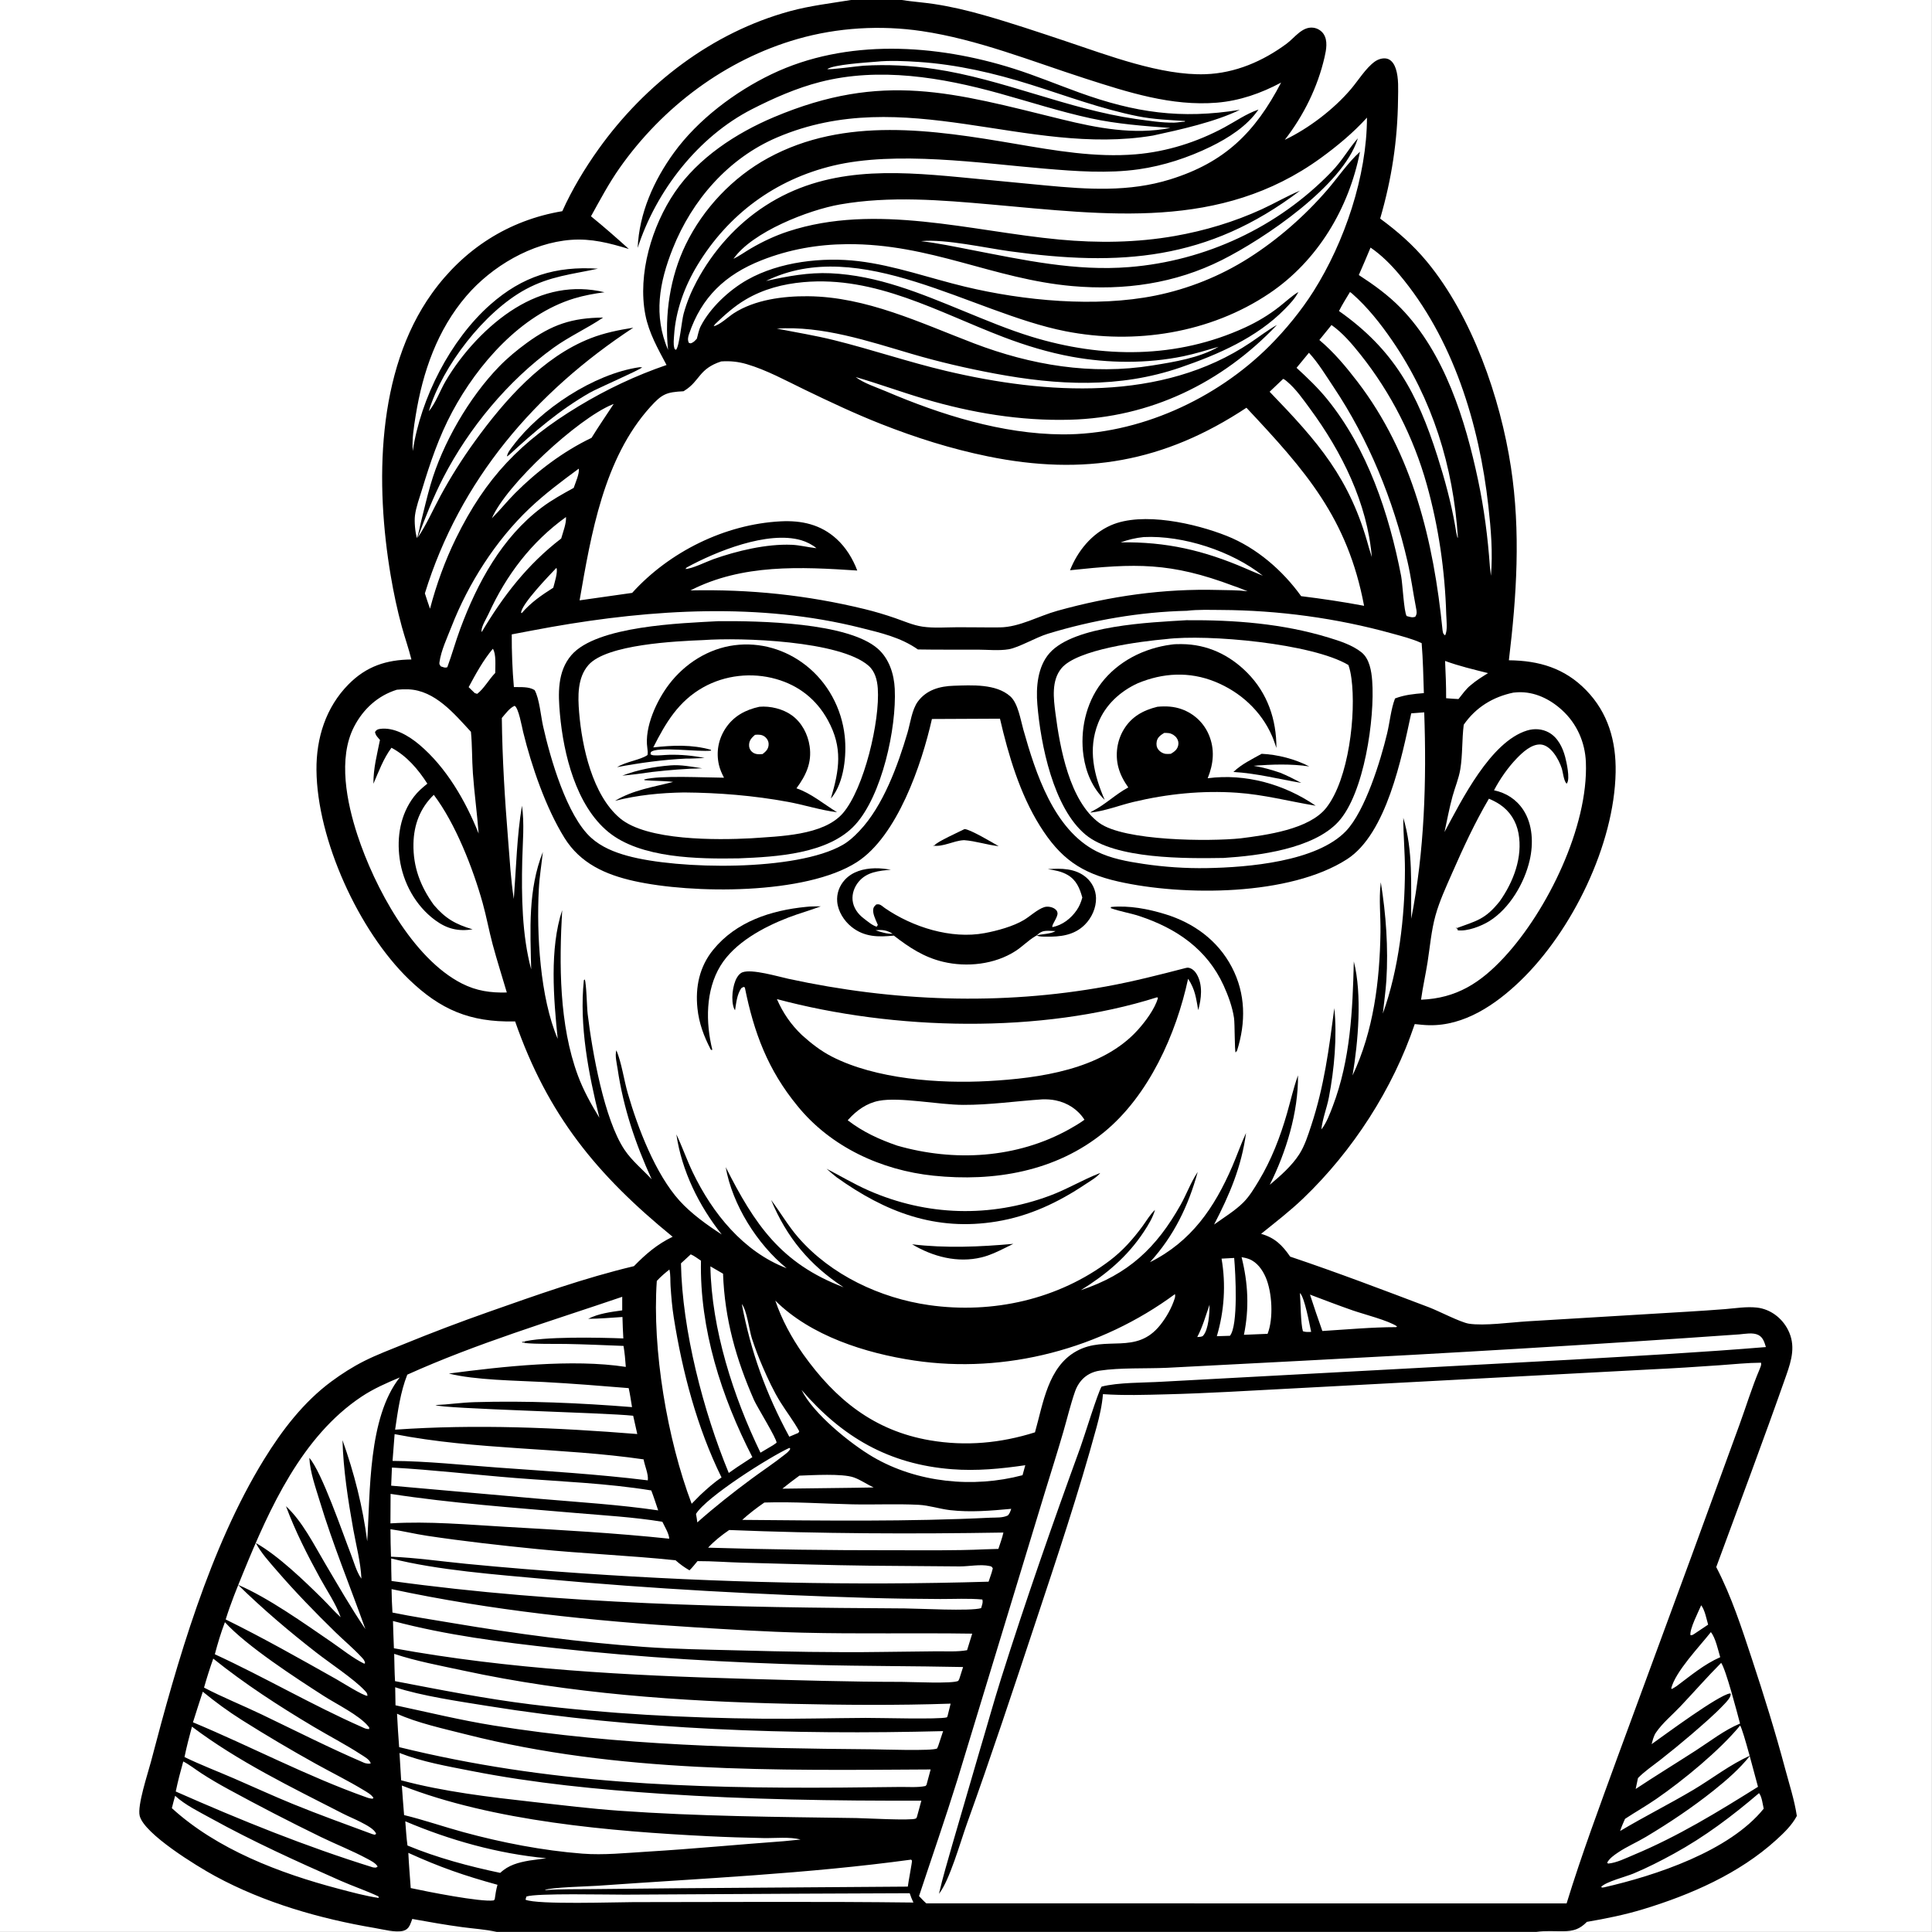 <?xml version="1.0" encoding="utf-8" ?>
<svg xmlns="http://www.w3.org/2000/svg" xmlns:xlink="http://www.w3.org/1999/xlink" width="1702" height="1702">
	<rect width="100%" height="100%" fill="#808080" stroke="none"/>
	<path fill="white" transform="scale(1.662 1.662)" d="M0 0L0 1024L1024 1024L1024 0L0 0Z"/>
	<path transform="scale(1.662 1.662)" d="M451.056 0L477.843 0C483.601 0.878 489.42 1.277 495.18 2.143C504.087 3.481 512.9 5.59 521.558 8.05C536.113 12.185 550.445 17.017 564.793 21.808C587.095 29.253 615.378 40.142 638.918 39.334C654.743 38.791 669.427 32.468 682.038 23.116C686.239 20 690.288 13.889 696.191 14.695C698.297 14.982 700.323 16.188 701.524 17.95C703.94 21.494 702.979 26.445 702.08 30.351C698.426 46.231 690.988 61.267 681.01 74.122C693.746 68.027 706.942 57.955 716.045 47.256C719.961 42.653 723.886 36.163 728.679 32.675C730.581 31.291 733.538 30.381 735.814 31.303C737.956 32.172 739.185 34.393 739.864 36.481C741.473 41.425 741.092 47.494 741.033 52.674C740.783 74.574 737.679 94.839 731.563 115.866C740.8 122.651 748.995 129.809 756.336 138.681C780.295 167.642 795.264 210.819 800.874 247.596C806.111 281.925 803.911 315.706 799.787 349.983C815.777 350.15 829.335 354.132 840.747 365.846C852.415 377.823 856.672 392.901 856.374 409.33C855.681 447.64 833.36 493.491 805.734 520.026C792.756 532.491 776.2 543.832 757.435 543.418C754.92 543.363 752.393 543.068 749.89 542.819C738.25 577.274 717.05 610.048 690.796 635.203C683.738 641.965 676.052 647.878 668.452 654.004C675.765 656.084 679.662 660.007 683.867 666.081C708.64 674.41 733.063 683.698 757.497 692.964C762.628 694.91 774.133 700.923 778.571 701.622C786.649 702.893 800.776 700.919 809.493 700.383L894.824 695.248C901.368 694.831 907.918 694.436 914.453 693.9C919.954 693.449 925.766 692.477 931.27 693.091C938.384 693.884 944.537 698.569 947.742 704.892C951.897 713.087 949.698 720.769 946.85 728.881C934.892 762.938 922.161 796.756 909.705 830.633C917.796 846.194 923.221 863.007 928.705 879.621C935.031 898.786 941.032 918.076 946.237 937.576C948.424 945.769 951.177 954.177 952.422 962.56C949.757 967.559 945.602 971.533 941.445 975.311C921.851 993.115 896.158 1004.33 871.065 1011.96C861.249 1014.95 851.248 1016.97 841.144 1018.7C837.282 1022.64 833.996 1023.61 828.49 1023.67C823.886 1023.71 819.024 1023.32 814.467 1024L263.232 1024C257.329 1022.68 251.019 1022.3 245.004 1021.49C236.135 1020.3 227.326 1018.74 218.521 1017.15C218.126 1018.26 217.74 1019.39 217.24 1020.45C216.553 1021.92 215.37 1023.01 213.789 1023.42C209.657 1024.52 202.928 1022.66 198.718 1021.96C169.686 1017.07 140.05 1008.56 114.083 994.464C104.263 989.135 76.457 972.092 74.05 962.524C72.672 957.05 78.365 940.108 79.985 933.917C93.88 880.81 111.196 820.262 139.975 773.543C149.506 758.071 160.938 743.141 175.648 732.265C181.156 728.193 186.965 724.48 193.089 721.402C199.757 718.051 206.914 715.369 213.826 712.546C228.784 706.438 243.834 700.72 259.077 695.356C284.501 686.411 309.761 677.398 336.021 671.133C342.351 664.663 348.333 659.526 356.531 655.55C316.259 622.72 290.303 590.975 273.038 541.4L272.419 541.414C249.209 541.864 233.415 535.244 216.694 519.058C190.15 493.364 168.065 445.092 167.746 408.134C167.6 391.211 172.68 374.949 184.745 362.734C194.212 353.149 204.822 349.694 218.072 349.557C216.63 343.778 214.62 338.11 213.037 332.36C210.573 323.408 208.646 314.238 207.096 305.086C198.943 256.925 199.346 196.756 228.975 155.47C245.812 132.01 269.542 116.717 298.05 111.94C303.213 100.456 309.985 89.197 317.31 78.961C341.995 44.466 377.518 17.172 418.713 5.928C429.422 3.005 440.146 1.8 451.056 0ZM488.246 127.833C497.106 128.86 505.895 130.733 514.649 132.422C542.558 137.808 569.992 143.869 598.597 141.567C638.992 138.317 677.321 120.439 705.536 91.293C711.595 85.033 714.323 79.565 719.439 73.651C719.529 73.546 719.622 73.444 719.714 73.34C719.673 73.476 719.636 73.612 719.593 73.748C711.716 98.448 670.256 126.492 647.67 137.834C622.786 150.329 595.991 154.062 568.47 151.648C526.448 147.962 493.198 129.086 449.061 129.417C433.394 129.534 418.31 132.178 403.708 137.932C384.448 145.522 371.781 157.546 365.208 177.132C364.673 178.728 364.418 180.091 365.087 181.683C365.95 181.984 365.862 182.146 366.768 181.737C367.851 181.248 368.577 180.396 369.366 179.539C369.95 177.442 370.418 174.848 371.407 172.92C376.463 163.064 386.573 153.696 396.139 148.299C413.136 138.711 435.998 136.127 455.126 138.434C474.139 140.727 492.88 147.48 511.49 151.952C542.635 159.437 580.879 163.042 612.399 156.675C629.896 153.141 646.725 146.387 661.804 136.831C677.202 127.072 691.693 114.394 703.581 100.583C709.29 93.95 714.384 86.305 720.866 80.427C715.032 110.39 698.411 138.302 672.802 155.523C641.413 176.631 601.549 182.806 564.755 175.575C514.924 165.782 455.812 124.467 406.016 148.94C417.324 146.42 428.542 144.308 440.2 144.841C465.328 145.992 487.922 155.51 510.843 164.895C522.646 169.728 534.533 174.722 546.733 178.466C584.33 190.003 623.747 190.222 659.95 173.592C666.508 170.58 672.549 166.956 678.221 162.493C681.484 159.925 684.657 156.917 688.201 154.766C686.555 158.138 683.62 161.181 681.007 163.848C666.127 179.028 645.565 187.949 625.733 194.773C593.16 205.982 560.484 204.212 527.194 197.994C512.318 195.215 497.672 191.809 483.152 187.546C460.332 180.845 435.861 172.582 411.736 174.182C421.865 176.167 431.973 177.793 442.011 180.282C462.004 185.237 481.528 191.909 501.579 196.637C554.314 209.073 615.829 213.167 662.862 181.57C667.473 178.472 672.034 174.927 676.873 172.222C647.653 203.016 609.718 221.345 567.056 222.48C540.901 223.176 515.001 218.854 489.958 211.43C477.752 207.81 465.772 203.42 453.559 199.853L453.002 199.57L453.559 199.853C457.695 203.096 464.725 205.343 469.583 207.419C498.734 219.872 531.148 230.065 563.14 230.248C603.456 230.478 644.757 211.598 673.054 183.198C681.476 174.747 689.808 164.554 696.191 154.458C712.707 128.334 724.52 93.391 724.57 62.348C717.412 70.275 708.67 77.538 700.03 83.802C646.898 122.322 586.527 113.811 525.389 108.388C498.916 106.039 471.611 103.749 445.242 108.369C428.555 111.292 398.765 122.907 388.784 137.199L388.543 137.442L388.784 137.199C391.926 135.667 394.922 133.489 397.956 131.713C404.191 128.064 410.825 124.938 417.695 122.684C464.17 107.434 514.531 122.581 561.456 126.971C581.919 128.886 602.46 128.652 622.735 125.082C638.631 122.283 654.156 117.634 668.846 110.901C675.662 107.776 682.146 103.923 689.082 101.069C640.214 138.184 593.529 141.255 535.142 133.172C522.143 131.372 501.137 126.678 488.766 127.778C488.593 127.793 488.42 127.815 488.246 127.833ZM645.92 183.803C639.708 185.565 633.617 187.512 627.281 188.824C608.126 192.792 587.446 192.609 568.207 189.109C555.825 186.857 543.615 183.138 531.866 178.656C497.318 165.477 464.193 146.133 425.87 149.552C415.045 150.518 404.661 153.225 395.247 158.772C389.206 162.331 384.058 166.985 379.019 171.817L378.285 172.917C381.44 172.324 386.038 167.926 388.861 166.096C400.09 158.817 415.173 156.91 428.248 157.021C459.19 157.283 487.907 171.178 516.225 181.981C546.564 193.556 578.511 198.946 610.814 193.717C622.335 191.852 635.727 189.746 645.92 183.803L646.497 183.502L645.92 183.803ZM227.291 217.957L227.031 218.498L227.291 217.957C230.923 213.758 233.252 207.062 236.103 202.171C244.801 187.244 258.479 172.34 273.15 163.324C287.813 154.313 303.614 150.884 320.42 154.899C314.963 155.619 309.547 156.6 304.276 158.206C276.107 166.788 253.226 193.081 239.728 218.266C232.621 231.528 227.989 245.357 223.63 259.696C222.306 264.053 220.54 268.697 219.964 273.211C219.548 276.465 220.056 282.1 221.003 285.241C222.049 282.469 222.469 279.307 223.198 276.418C224.825 269.974 226.339 263.405 228.183 257.026C234.506 235.147 248.639 210.628 264.647 194.205C269.068 189.67 273.991 185.602 279.099 181.866C292.57 172.014 303.146 168.482 319.699 168.321C311.189 174.092 301.723 178.32 293.337 184.381C269.304 201.748 248.503 226.912 234.94 253.213C229.621 263.53 225.481 274.161 221.402 285.003C226.056 278.142 229.497 270.19 233.449 262.888C238.851 252.908 245.052 243.102 251.708 233.909C267.427 212.201 287.585 189.237 313.048 179.3C320.381 176.438 327.936 174.929 335.676 173.699C283.669 207.861 243.732 254.452 225.21 314.517C226.054 317.248 227.008 319.947 227.932 322.652C231.311 309.84 235.852 297.261 241.684 285.36C257.461 253.161 276.011 233.884 306.84 215.245C321.561 206.346 337.031 199.04 353.3 193.471C348.738 184.841 343.946 176.523 342.069 166.828C337.896 145.272 345.556 119.724 357.707 101.874C370.104 83.662 390.151 70.562 410.2 62.103C467.922 37.749 505.095 49.09 562.721 63.238C581.694 67.896 600.897 71.585 620.363 67.839C606.228 66.779 592.151 65.748 578.268 62.739C561.908 59.194 545.874 53.976 529.748 49.504C499.143 41.016 466.107 35.425 434.749 43.447C422.271 46.639 410.006 52.029 398.554 57.888C370.059 72.467 347.805 101.112 337.996 131.404C338.815 112.944 346.516 95.698 357.233 80.924C369.906 63.455 389.571 48.64 408.959 39.331C448.621 20.288 496.186 23.371 537.2 36.352C549.013 40.091 560.428 44.848 572.07 49.057C601.568 59.72 625.935 63.276 657.201 58.216C644.054 64.642 625.545 68.729 611.125 71.856C544.147 83.064 479.414 44.081 411.94 72.827C386.112 83.83 366.834 106.022 356.58 131.803C349.42 149.803 346.284 167.229 354.106 185.491C352.202 166.698 355.165 146.798 363.421 129.735C372.713 110.531 388.404 93.966 407.127 83.754C447.758 61.591 494.702 68.84 538.113 76.225C559.216 79.815 580.501 83.586 602 81.794C618.42 80.425 634.495 75.341 648.997 67.511C655.094 64.22 660.454 60.372 667.072 58.067C661.015 66.866 651.155 73.131 641.71 77.75C629.848 83.55 616.624 87.885 603.561 89.735C587.143 92.06 570.126 90.774 553.676 89.385C519.578 86.505 474.978 79.825 441.624 87.808C410.904 95.162 385.961 113.618 369.628 140.613C362.873 151.779 358.145 164.661 357.305 177.757C357.177 179.749 356.851 182.414 357.406 184.346C357.676 185.285 357.448 184.948 358.354 185.423C360.155 183.326 361.315 170.078 362.349 166.326C364.038 160.201 366.326 154.644 369.322 149.051C377.928 132.98 390.396 118.936 405.719 109.035C437.547 88.468 472.74 90.524 508.671 93.918L554.109 98.278C576.457 100.389 598.468 101.871 620.272 95.087C649.242 86.074 665.261 70.207 679.056 43.779C668.378 49.469 657.107 53.429 644.997 54.425C620.986 56.399 597.738 48.867 575.195 41.605C546.777 32.449 518.222 20.868 488.567 16.477C466.796 13.252 443.93 14.596 422.78 20.652C384.585 31.587 351.213 56.653 328.427 89.058C322.725 97.167 318.055 105.985 313.258 114.646C320.127 120.224 326.752 126.041 333.316 131.974C323.094 128.851 313.47 126.325 302.663 127.135C281.79 128.699 260.674 141.158 247.214 156.865C231.778 174.878 224.08 197.125 220.341 220.243C219.342 226.417 218.298 232.831 218.795 239.086C222.931 211.08 238.825 180.029 259.94 161.409C276.941 146.416 294.6 140.947 316.943 142.416C303.145 145.413 291.545 146.383 278.7 153.319C256.826 165.13 234.489 193.986 227.291 217.957ZM260.712 274.721L260.421 275.103L260.111 275.498L260.421 275.103L260.712 274.721C265.006 270.46 268.776 265.69 273.048 261.4C284.642 249.755 298.699 239.169 313.554 232.078C317.3 225.999 321.372 220.105 325.28 214.127C325.023 214.229 324.765 214.328 324.509 214.433C306.244 221.937 268.445 256.773 260.712 274.721ZM363.976 300.799L363.302 301.594C366.807 301.527 374.381 297.732 378.03 296.433C390.613 291.955 406.323 288.222 419.6 288.764C423.908 288.94 428.07 290.056 432.34 290.524L432.762 290.567L432.998 290.873L432.762 290.567C430.557 288.701 427.457 287.157 424.692 286.353C406.868 281.171 379.463 292.343 363.976 300.799ZM732.978 537.259L732.627 537.497L732.978 537.259C741.434 513.783 744.646 485.981 744.697 461.152C744.716 451.918 743.812 442.709 743.824 433.49C749.114 451.132 747.785 468.883 748.025 486.973C755.067 451.206 756.204 413.913 754.915 377.583L748.025 378.11C742.991 401.473 735.001 441.889 714.008 455.427C683.738 474.947 627.375 475.084 592.721 467.252C572.862 462.764 561.918 454.886 551.148 437.646C540.608 420.777 534.492 400.234 530.043 380.938L493.972 381.108C488.54 405.278 475.568 443.258 454.174 456.986C427.093 474.362 366.899 473.888 335.984 466.97C320.887 463.591 307.595 457.632 299.194 444.112C289.329 428.234 281.724 406.059 277.303 388.019C276.634 385.291 274.861 375.133 272.777 374.127C270.09 375.244 267.907 378.391 265.993 380.573C266.241 402.134 267.604 423.971 269.351 445.456C270.189 455.763 270.757 466.235 272.339 476.458C272.353 476.293 272.369 476.129 272.382 475.964C273.621 459.688 273.959 443.205 276.669 427.054C278.042 436.504 277.039 446.612 276.817 456.159C276.384 474.736 276.671 495.751 281.557 513.81C281.073 492.796 279.827 471.56 287.744 451.596C287.054 458.164 285.944 464.686 285.602 471.287C284.369 495.069 286.253 528.763 295.615 550.648L295.777 551.146L295.615 550.648C293.441 529.474 291.226 502.838 297.984 482.452C296.364 510.885 296.309 543.149 306.351 570.179C309.217 577.895 313.376 585.453 317.702 592.456C311.966 569.085 306.957 543.718 309.48 519.553L309.938 519.147C310.854 521.163 311.071 533.927 311.491 537.421C313.889 557.333 320.222 593.382 331.056 609.487C335.038 615.407 340.624 619.873 345.416 625.081C336.763 606.071 330.452 587.391 327.384 566.666C326.979 563.932 325.806 559.253 326.731 556.716C329.528 563.485 330.68 572.27 332.759 579.485C338.061 597.881 347.405 622.259 360.173 636.423C366.313 643.234 374.846 649.37 382.556 654.343C370.439 639.055 361.381 620.732 358.515 601.268C361.662 607.895 364.047 614.843 367.227 621.457C377.603 643.039 393.966 663.446 416.964 672.238C401.345 659.502 388.203 638.644 384.659 618.638C399.994 648.946 413.859 669.694 447.164 682.326C429.232 670.674 416.918 655.827 408.735 636.053C413.674 642.631 417.72 649.71 423.145 655.951C440.424 675.829 466.583 688.08 492.404 691.77C526.088 696.584 561.164 688.777 588.424 668.031C595.175 662.893 600.517 656.843 605.541 650.044C607.602 647.255 609.683 643.622 612.212 641.297C611.112 645.32 608.59 649.424 606.31 652.88C597.544 666.17 586.291 675.547 572.901 683.867C598.066 675.467 612.927 661.502 625.823 638.56C628.911 633.065 631.095 626.919 634.553 621.672C634.649 621.526 634.749 621.383 634.847 621.239C629.843 639.331 622.219 655.133 609.527 669.049C631.428 658.119 643.671 640.273 653.168 618.275C655.704 612.4 657.779 606.35 660.468 600.54C658.102 618.378 651.719 633.303 643.532 649.077C648.59 645.421 654.663 641.758 659.038 637.364C662.328 634.06 664.804 629.897 667.197 625.93C673.912 614.798 678.609 602.616 682.185 590.14C684.109 583.428 685.651 576.555 688.011 569.982C688.221 589.519 681.733 610.657 673.04 628.013C678.606 623.344 684.671 618.047 688.635 611.894C691.604 607.286 693.286 601.843 694.995 596.672C701.884 575.831 704.428 555.967 707.276 534.355C708.782 549.575 707.267 566.689 704.372 581.724C703.282 587.38 701 592.978 700.391 598.687L700.126 598.997L700.391 598.687C703.055 595.365 704.97 590.23 706.482 586.241C715.799 561.674 716.98 535.569 717.599 509.626C722.07 527.134 719.898 552.364 716.931 570.047C728.085 546.396 731.326 520.042 731.729 494.158C731.861 485.658 730.837 476.789 731.822 468.354L731.906 467.668C734.672 484.754 735.932 502.373 734.848 519.679C734.479 525.568 733.582 531.394 732.978 537.259ZM641.124 691.568C639.095 697.359 637.492 703.269 634.604 708.713C635.548 708.604 637.084 708.711 637.726 707.981C640.657 704.654 641.14 695.935 641.124 691.568L641.372 691.003L641.124 691.568ZM311.768 699.05C317.158 696.251 323.855 695.393 329.81 694.57L329.813 687.377C291.719 700.376 252.604 712.084 215.883 728.647C212.19 738.01 210.9 747.91 209.429 757.802C252.185 754.821 295.109 756.702 337.791 760.116L335.616 750.421C320.911 748.787 233.596 746.712 230.856 744.774C237.77 744.447 244.619 743.429 251.554 743.221C279.216 742.391 307.424 743.647 335.006 745.844C334.46 742.486 333.976 739.101 333.242 735.779C318.264 734.552 303.285 733.342 288.277 732.542C273.418 731.75 251.8 731.569 237.93 728.053C266.259 724.327 303.456 720.163 331.713 724.533C331.454 720.785 331.116 717.119 330.503 713.412C320.398 713.025 310.305 712.551 300.192 712.371C292.828 712.24 285.189 712.552 277.873 711.85L277.926 710.999L277.379 711.787L276.555 711.383C287.577 708.265 317.923 708.968 330.401 709.441C330.224 705.659 329.986 701.866 329.936 698.081C323.948 698.493 317.765 698.987 311.768 699.05ZM423.605 735.003L424 735.5L424.633 736.25L424.854 736.729C431.055 749.365 450.844 765.301 462.652 772.224C486.056 785.947 515.876 788.87 542.004 781.943L543.455 776.648C530.497 778.546 517.698 779.781 504.579 778.766C471.13 776.18 446.365 761.696 424.854 736.729L424.633 736.25L424 735.5L423.605 735.003ZM163.96 772.741C170.573 780.244 181.652 812.672 185.987 823.797C187.514 827.715 189.061 833.458 191.572 836.767L191.873 836.997L191.572 836.767C191.184 828.093 188.768 819.119 187.238 810.58C184.497 795.277 181.957 778.908 181.542 763.377C187.672 780.509 192.373 798.892 194.641 816.975C196.32 790.856 195.016 751.505 211.882 730.131C204.857 733.08 198.005 736.068 191.632 740.308C159.999 761.353 142.886 799.512 128.975 833.501C125.629 841.674 122.243 849.96 119.63 858.399C139.562 868.199 158.934 879.195 178.294 890.077C180.765 891.466 192.688 898.996 194.757 898.887C194.761 897.454 194.067 896.865 193.086 895.834C187.364 889.821 174.83 881.528 167.838 876.088C153.195 864.696 139.437 853.005 126.162 840.034C141.961 846.731 161.341 860.549 175.724 870.391C181.277 874.191 187.001 878.883 193.042 881.839L193.496 881.584C193.369 880.129 192.412 879.232 191.46 878.206C187.192 873.607 182.29 869.554 177.799 865.171C167.069 854.698 156.467 843.799 146.675 832.447C142.795 827.95 138.378 823.15 135.625 817.883C147.383 824.492 161.265 837.883 170.974 847.489C174.2 850.68 177.224 854.2 180.586 857.232L180.874 857.497L180.586 857.232C178.081 850.11 173.264 843.092 169.64 836.473C162.834 824.043 156.529 811.664 151.583 798.372C160.243 806.366 166.372 818.675 172.346 828.761C179.253 840.423 186.05 852.31 193.679 863.52C185.572 840.808 176.442 818.695 169.442 795.568C167.202 788.168 164.399 780.502 163.96 772.741ZM464.389 32.707C459.175 33.148 441.947 34.21 438.496 36.617C439.98 37.087 454.67 35.014 457.744 34.827C470.27 34.061 482.977 34.736 495.387 36.586C531.744 42.006 565.753 57.849 602.116 63.066C608.722 63.945 615.688 65.117 622.359 65.014C624.263 64.984 626.11 64.544 627.977 64.487L628.288 63.869L628.36 64.168C619.948 63.613 611.441 63.288 603.156 61.631C583.588 57.717 565.238 50.79 546.272 44.83C526.977 38.766 507.237 34.177 487.012 32.836C479.666 32.349 471.715 31.964 464.389 32.707ZM726.471 131.235C724.432 136.1 722.389 140.96 720.247 145.781C728.218 150.958 735.807 156.419 742.463 163.247C765.801 187.186 776.735 222.64 783.489 254.616C786.658 269.619 788.655 284.881 789.7 300.175L790.269 305.192C791.338 292.989 790.281 280.447 788.926 268.303C784.063 224.718 770.254 179.419 741.613 145.401C737.197 140.156 732.147 135.118 726.471 131.235ZM715.562 154.786C713.568 158.102 711.475 161.395 709.744 164.857C739.006 185.485 751.262 208.449 761.871 241.708C765.753 253.879 769.149 266.32 771.345 278.916C771.525 279.948 771.687 280.981 771.839 282.017L772.548 285.045L772.763 284.846C770.331 247.285 759.264 211.526 737.863 180.418C731.799 171.603 724.899 162.834 716.83 155.745C716.403 155.369 716.049 155.079 715.562 154.786ZM705.774 172.282L699.338 180.222C706.995 186.647 713.407 194.337 719.475 202.243C748.837 240.501 759.917 286.94 764.639 334.115C764.942 335.592 764.803 335.867 765.97 336.779C767.42 334.198 766.675 328.699 766.589 325.741C765.909 302.523 762.552 279.237 756.285 256.859C749.277 231.833 737.301 208.21 721.096 187.885C716.636 182.292 711.672 176.412 705.774 172.282ZM647.133 183.25L647.745 183.25L647.133 183.25ZM693.813 186.989L687.244 194.963C692.961 200.223 698.479 205.451 703.401 211.492C724.873 237.849 736.299 272.354 742.673 305.298C743.459 309.364 744.131 324.145 745.602 326.541C747.377 326.977 748.396 327.504 750.155 326.924C751.252 325.301 750.917 323.953 750.566 322.158C748.967 313.972 747.924 305.774 746.049 297.628C738.579 265.176 725.466 232.985 706.931 205.247C702.928 199.257 698.702 192.241 693.813 186.989ZM382.282 191.577C370.36 195.455 371.061 201.859 363.006 206.933C362.772 207.081 362.542 207.235 362.31 207.386C353.155 207.842 350.874 208.868 344.718 215.671C319.995 242.993 313.306 283.241 307.217 318.219L335.082 314.264C354.737 292.502 384.264 277.871 413.743 276.343C424.875 275.765 434.999 277.976 443.407 285.646C448.407 290.207 452.014 296.118 454.398 302.417C424.446 300.447 393.533 298.833 365.975 312.945C397.506 312.283 427.646 315.389 458.337 322.861C463.778 324.185 469.188 325.808 474.481 327.636C479.232 329.277 483.955 331.403 488.947 332.15C494.924 333.045 501.563 332.501 507.623 332.471C515.099 332.432 522.581 332.641 530.055 332.545C540.387 332.413 550.503 326.523 560.445 323.76C588.623 315.928 616.627 311.918 645.898 312.718C650.867 312.854 656.01 312.758 660.931 313.369L661.354 313.426C658.888 312.463 656.421 311.396 653.901 310.586C620.311 297.928 601.885 298.57 567.169 302.259C571.215 292.069 578.607 282.926 588.813 278.44C605.612 271.055 633.71 277.466 650.337 284.095C666.033 290.353 679.879 302.343 689.679 315.999C700.872 317.376 711.958 319.017 723.039 321.115C714.28 274.559 691.955 249.455 660.687 216.126C616.989 245.036 574.458 252.279 523.655 241.905C504.113 237.914 485.393 231.987 466.849 224.672C453.132 219.26 439.767 212.949 426.495 206.535C416.583 201.744 406.374 196.127 395.801 193.018C391.285 191.69 386.98 191.251 382.282 191.577ZM680.144 200.831L672.966 207.649C698.647 234.254 715.617 253.431 725.554 290.167L727.14 295.28C724.741 266.645 711.219 239.504 694.36 216.619C690.787 211.768 686.904 206.17 682.283 202.289C681.622 201.734 680.958 201.133 680.144 200.831ZM226.743 219.25L227.134 219.25L226.743 219.25ZM226.269 220.25L226.719 220.25L226.269 220.25ZM306.757 248.432C297.69 255.111 288.746 261.792 280.573 269.561C262.745 286.509 248.211 309.303 239.298 332.212C237.039 338.021 233.802 344.794 232.945 350.988C232.782 352.16 232.973 352.163 233.582 353.105C233.609 353.146 233.643 353.181 233.673 353.219C234.942 353.589 235.863 354.179 237.108 353.644C239.575 346.921 241.475 340.012 243.967 333.297C253.001 308.947 266.025 284.904 287.127 269.015C292.469 264.993 298.257 261.827 304.096 258.607C304.886 256.184 307.331 250.759 306.757 248.432ZM300.008 274.051C281.643 287.278 268.371 304.766 259.024 325.257C257.979 327.547 255.326 331.752 255.238 334.203C255.227 334.495 255.281 334.786 255.302 335.077C266.76 315.808 279.501 299.255 297.461 285.445C298.388 282.133 300.248 277.45 300.008 274.051ZM606.21 284.676C601.91 285.107 598.066 286.067 593.983 287.479C618.226 287.1 638.046 291.736 660.126 301.256C663.201 302.567 666.265 303.924 669.373 305.155C652.991 292.143 627.148 283.661 606.21 284.676ZM294.926 301.008C290.997 305.139 276.536 320.096 276.213 324.723L276.498 325.044C281.467 319.289 286.872 315.589 293.262 311.524C293.821 309.271 295.866 303.005 294.926 301.008ZM362.135 302.25L362.745 302.25L362.135 302.25ZM629.127 323.751C604.324 324.322 579.137 328.685 555.427 335.92C549.039 337.869 540.025 343.241 534.657 344.147C529.511 345.015 523.48 344.362 518.23 344.348C507.67 344.318 497.095 344.427 486.536 344.244C477.339 337.798 466.881 335.455 456.133 332.76C402.804 319.391 345.934 322.886 292.257 332.33C285.244 333.564 278.254 334.947 271.255 336.261C271.22 345.491 271.577 354.992 272.387 364.191C275.927 364.278 280.286 363.842 283.385 365.79C285.903 370.247 286.684 379.679 287.879 384.993C291.715 402.055 300.466 432.407 313.293 444.027C318.723 448.945 325.545 451.691 332.522 453.615C359.434 461.036 422.194 461.92 446.662 447.852C449.933 445.971 452.534 443.594 455.126 440.869L455.595 440.384C468.09 427.241 475.902 405.734 481.018 388.416C482.521 383.327 483.36 376.118 486.535 371.835C491.154 365.604 498.204 363.719 505.549 363.485C515.041 363.183 527.948 362.351 535.511 369.104C539.616 372.769 540.942 381.477 542.422 386.715C548.906 409.67 558.475 439.689 581.183 451.242C588.73 455.081 597.771 456.685 606.086 457.923C617.129 459.567 628.515 460.336 639.676 460.143C661.421 459.768 697.884 456.755 713.424 440.525C723.579 429.918 731.804 403.226 735.26 388.727C736.692 382.716 737.256 375.953 739.44 370.223C744.56 368.281 749.292 367.84 754.728 367.386C754.448 358.56 754.275 349.701 753.555 340.897C748.648 338.613 743.064 337.225 737.857 335.78C708.508 327.63 677.62 323.468 647.16 323.316C641.279 323.287 634.964 323.037 629.127 323.751ZM254.696 335.75L255.095 335.75L254.696 335.75ZM254.227 336.75L254.583 336.75L254.227 336.75ZM261.238 343.885C256.15 349.9 252.136 357.299 248.407 364.223L251.636 367.362L252.93 367.783C256.53 365.057 259.233 360.015 262.502 356.701C262.484 353.344 263.104 346.582 261.238 343.885ZM765.975 350.33C766.261 356.899 766.574 363.52 766.528 370.096C768.704 370.252 770.898 370.48 773.078 370.535C775.081 368.059 777.096 365.092 779.605 363.147C782.433 360.7 785.581 358.767 788.748 356.793C781.164 354.881 773.31 353.039 765.975 350.33ZM210.359 365.594C200.298 368.712 192.56 375.805 187.723 385.117C178.969 401.973 183.873 425.566 189.471 442.648C198.471 470.111 218.705 508.065 244.876 521.344C252.583 525.254 260.084 526.316 268.638 526.077C266.157 517.582 263.426 509.117 261.132 500.573C259.181 493.307 257.858 485.879 255.835 478.636C250.689 460.214 241.388 436.42 229.936 421.31C222.677 428.316 219.353 437.165 219.154 447.19C218.91 459.473 222.82 469.815 229.955 479.675C236.141 486.92 241.482 489.921 250.513 492.602C242.91 493.788 236.957 492.379 230.694 487.773C220.26 480.097 213.601 467.893 211.836 455.159C210.239 443.632 212.232 431.717 219.391 422.307C221.468 419.577 223.878 417.528 226.528 415.387C221.62 407.739 215.626 400.696 207.5 396.354C203.182 402.164 200.803 408.835 197.938 415.419C197.892 407.079 199.805 400.284 201.399 392.207C200.198 390.779 199.106 389.878 198.775 387.992C199.512 386.925 199.982 386.584 201.304 386.382C208.793 385.236 216.788 390.099 222.238 394.689C236.557 406.749 246.827 424.557 253.706 441.831C252.902 431.153 251.42 420.534 250.658 409.858C250.136 402.558 250.331 395.149 249.617 387.883C240.784 378.358 230.621 365.961 216.479 365.385C214.433 365.302 212.394 365.374 210.359 365.594ZM802.181 367.123C791.311 369.394 782.258 374.927 775.86 384.15C774.871 391.938 775.308 399.996 774.049 407.705C773.247 412.618 771.253 417.254 769.937 422.037C768.227 428.254 767.043 434.71 765.669 441.013C774.679 424.28 790.034 393.174 809.414 387.217C813.244 386.04 817.403 386.3 820.94 388.246C825.708 390.869 828.297 396.162 829.63 401.235C830.407 404.193 832.243 412.571 830.651 415.046C830.568 415.176 830.454 415.283 830.355 415.401C828.778 413.611 828.531 409.517 827.774 407.158C826.306 402.583 821.964 394.776 816.405 394.611C811.673 394.47 807.06 398.772 803.964 401.98C799.258 406.857 795.068 412.903 791.914 418.89C798.354 420.268 803.761 423.711 807.422 429.288C812.471 436.979 812.842 447.214 810.825 455.965C808.029 468.098 800.191 481.514 789.451 488.235C785.211 490.888 777.74 493.784 772.669 493.112L772.524 492.419L771.715 491.599L771.745 492.101C782.63 488.074 787.189 487.444 794.91 477.765C802.163 467.54 807.235 454.39 804.885 441.671C803.718 435.356 800.337 429.958 794.965 426.383C793.194 425.204 791.161 424.189 789.209 423.352C781.742 436.074 775.612 449.327 769.691 462.822C766.496 470.105 763.052 477.507 760.911 485.183C758.663 493.238 757.985 501.736 756.694 509.988C755.654 516.644 754.129 523.232 753.232 529.908C772.022 529.158 784.7 520.997 797.293 507.41C820.258 482.634 841.949 438.07 840.606 404.049C840.186 393.422 835.84 383.582 827.947 376.376C821.518 370.507 813.355 366.525 804.505 366.936C803.725 366.972 802.957 367.044 802.181 367.123ZM366.132 664.878L360.949 669.65C361.576 705.027 372.805 748.144 386.286 780.751L390.763 777.637L398.794 772.375C382.361 740.36 370.802 704.461 371.552 668.237C369.877 667.173 367.95 665.598 366.132 664.878ZM658.103 666.356C661.576 680.155 662.226 693.513 659.352 707.516L671.887 707.004C675.083 698.93 674.336 684.953 670.862 676.982C669.124 672.993 666.256 668.968 662.046 667.359C660.775 666.873 659.435 666.609 658.103 666.356ZM647.489 667.145C649.868 680.806 648.933 694.974 644.99 708.262L651.936 708.044C656.408 702.594 654.908 674.958 654.18 666.786L647.489 667.145ZM376.548 671.24C377.187 704.566 388.68 740.234 403.095 769.998L409.736 766.061L411.622 764.743C411.876 762.81 401.227 745.633 399.708 742.182C390.129 720.414 384.098 699.057 383.258 675.129L376.548 671.24ZM354.827 672.919C352.442 674.815 350.199 676.709 348.141 678.967C345.618 715.323 353.702 763.041 366.621 797.08L370.974 792.652C374.619 789.247 378.297 785.915 382.452 783.135C369.495 756.822 361.678 727.136 357.118 698.25C356.252 692.762 355.796 687.233 355.429 681.693C355.251 678.99 355.489 675.484 354.827 672.919ZM689.032 685.364C689.437 690.256 689.408 701.665 690.621 705.639C692.152 706.13 693.414 706.047 694.986 705.956C694.132 702.181 691.559 687.621 689.032 685.364ZM622.803 685.944C583.541 714.937 532.999 728.387 484.555 721.147C458.783 717.295 429.737 708.101 410.949 689.395C414.422 699.561 419.527 708.942 425.674 717.738C442.789 741.772 463.267 758.387 492.994 763.46C511.877 766.682 530.384 764.974 548.596 759.214C552.934 743.998 555.425 724.45 570.72 716.108C586.397 707.558 602.176 718.427 614.98 702.348C618.289 698.193 621.03 693.322 622.653 688.251C622.924 687.402 622.952 686.816 622.803 685.944ZM694.361 686.21C696.43 692.683 698.677 699.09 700.923 705.504C713.888 704.711 727.023 703.47 740.012 703.457L740.542 703.096C736.18 699.991 722.866 696.627 717.094 694.619C709.465 691.964 701.917 689.064 694.361 686.21ZM393.28 690.75L393.745 690.75L393.28 690.75ZM393.203 691.207C397.971 716.576 406.082 738.825 418.367 761.535L423.191 759.501L423.657 758.668C420.734 753.336 416.915 748.421 413.692 743.251C410 737.329 407.028 730.844 404.246 724.45C402.141 719.609 400.218 714.576 398.583 709.556C397.093 704.98 395.925 694.579 393.203 691.207ZM921.901 707.294C844.803 712.742 767.522 717.273 690.336 721.279L618.554 725.01C607.301 725.509 593.685 724.88 582.828 726.526C578.963 727.113 575.451 728.928 572.942 731.971C571.634 733.557 570.558 735.474 569.88 737.415C567.419 744.459 565.67 751.886 563.586 759.057C560.49 769.707 557.136 780.288 553.877 790.89L507.514 943.244C501.078 963.963 493.948 984.429 487.139 1005.02C488.392 1006.32 489.616 1007.7 490.981 1008.88L830.387 1008.92C838.391 982.833 848.009 957.137 857.334 931.495L896.552 824.946L922.006 755.205C925.552 745.5 928.602 735.38 932.645 725.883C933.084 724.658 933.794 723.57 933.409 722.305C926.181 722.354 918.871 723.137 911.655 723.641C899.484 724.492 887.329 725.292 875.14 725.852L683.627 736.033C661.822 737.167 640.044 738.527 618.213 739.075C607.018 739.357 595.81 739.745 584.625 738.972C584.144 744.959 582.821 750.678 581.247 756.462C571.751 791.37 560.184 825.884 548.796 860.214C537.018 895.722 525.243 931.314 512.578 966.514C509.182 975.952 503.319 996.853 497.706 1003.82C499.69 995.077 502.334 986.442 504.759 977.809L519.134 928.456C522.997 915.618 526.539 902.674 530.574 889.889C543.605 848.598 557.852 807.845 572.667 767.17C574.617 761.814 581.924 738.045 583.896 734.985C592.651 732.706 606.372 732.958 615.831 732.393L688 728.503L833.527 720.675C867.705 718.711 901.901 716.831 936.023 714.016C935.246 711.497 934.511 708.815 931.943 707.575C929.091 706.197 924.979 707.028 921.901 707.294ZM423.126 734.25L423.554 734.25L423.126 734.25ZM209.166 760.174L208.072 774.362C226.553 774.481 245.196 776.543 263.628 777.875C290.215 779.795 316.917 781.413 343.382 784.665C343.784 781.334 341.706 776.922 341.142 773.546C297.49 767.225 252.516 768.626 209.166 760.174ZM418.418 767.456C407.882 772.307 374.614 793.293 368.916 802.46C369.172 803.955 369.471 805.447 369.612 806.957C378.966 798.67 388.584 791.082 398.631 783.66C404.257 779.505 410.172 775.612 415.642 771.265C416.857 770.299 418.234 769.364 418.899 767.926L418.418 767.456ZM207.741 777.886C207.595 781.084 207.438 784.282 207.341 787.482L286.124 794.459C306.979 796.26 328.162 797.547 348.877 800.587C347.671 797.067 346.545 793.488 345.208 790.017C321.709 786.183 297.261 785.314 273.512 783.448C251.603 781.726 229.676 779.087 207.741 777.886ZM423.726 782.174C420.653 784.409 417.646 786.687 414.696 789.082L451.875 788.621L463.072 788.443C459.61 786.828 456.117 784.373 452.576 783.118C446.464 780.953 430.515 781.93 423.726 782.174ZM207.031 791.841L206.951 807.472C227.286 806.239 248.025 808.161 268.359 809.326C297.072 810.97 326.121 812.572 354.72 815.595C354.697 813.018 352.221 809.044 351.094 806.63C335.923 804.129 320.151 803.264 304.819 801.937C272.127 799.108 239.491 796.835 207.031 791.841ZM405.153 796.423C401.099 799.234 397.067 802.294 393.419 805.625C437.273 805.986 481.309 806.625 525.124 804.456C528.17 804.343 531.439 804.606 534.228 803.271C535.221 802.176 535.552 801.135 536.005 799.767C525.217 800.765 514.367 801.711 503.556 800.453C498.002 799.807 492.475 797.917 486.916 797.635C475.253 797.043 463.489 797.638 451.808 797.38C436.317 797.037 420.648 795.919 405.153 796.423ZM206.972 810.559C206.991 815.425 207.062 820.274 207.251 825.138C220.53 825.674 233.808 827.612 247.037 828.905C267.545 830.91 288.039 832.556 308.594 833.961C380.178 838.855 452.278 840.543 524.01 838.379L525.624 833.612L526.242 831.315C525.616 830.289 525.554 830.316 524.418 830.064C519.736 829.025 513.607 830.295 508.722 830.287L461.5 829.911C438.882 829.654 416.296 828.895 393.687 828.311C385.709 828.105 377.703 827.443 369.725 827.48C368.343 829.121 367.003 830.864 365.463 832.357C362.698 830.764 360.479 829.147 358.075 827.029C333.703 824.489 309.139 823.52 284.739 821.087C265.333 819.152 245.689 816.955 226.405 814.061C219.896 813.084 213.475 811.496 206.972 810.559ZM386.505 810.989C382.455 813.778 378.684 816.732 375.336 820.351C407.657 821.341 439.947 821.748 472.281 821.716C488.952 821.699 505.723 821.987 522.375 821.214L529.197 821.005C530.125 818.154 531.213 815.266 531.862 812.341C483.466 813.144 434.872 812.97 386.505 810.989ZM207.343 826.064C207.389 830.042 207.372 834.033 207.532 838.008C297.542 850.426 388.766 852.069 479.499 852.556C487.031 852.596 514.306 854.122 520.048 852.408C520.453 850.949 521.182 849.314 520.685 847.824C513.371 847.15 505.721 847.586 498.37 847.563C485.559 847.521 472.778 847.337 459.972 846.956C403.008 845.258 345.739 842.182 288.983 836.981C263.259 834.623 232.01 832.337 207.343 826.064ZM207.557 842.326C207.599 846.476 207.768 850.597 208.024 854.74C218.688 856.935 229.506 858.564 240.242 860.376C273.771 866.036 307.384 870.492 341.311 872.952C357.904 874.156 374.634 874.358 391.264 874.795C416.502 875.459 441.645 875.985 466.897 875.624L495.98 875.287C501.298 875.231 507.387 875.649 512.603 874.697L515.321 865.925C485.306 865.476 455.285 866.152 425.257 865.407C406.114 864.933 386.997 863.723 367.888 862.546C313.936 859.221 260.482 853.633 207.557 842.326ZM901.723 850.876C900.269 854.326 895.628 863.261 896.006 866.687C896.999 866.793 896.9 866.721 897.715 866.293L905.402 861.144C904.48 857.989 903.697 853.487 901.723 850.876ZM208.301 859.219C208.463 864.036 208.567 868.862 208.793 873.677C269.874 884.838 332.803 888.11 394.751 889.85C422.485 890.629 450.278 891.473 478.021 891.489C483.218 891.493 505.057 892.573 507.938 890.954L508.489 889.895L510.49 883.62C484.256 883.068 458.026 883.186 431.785 882.495C386.133 881.293 340.379 878.639 294.987 873.652C265.882 870.454 236.646 866.771 208.301 859.219ZM119.218 859.843C117.088 865.435 115.404 871.07 113.877 876.852C140.26 889.008 165.409 903.791 192.037 915.521C193.313 916.124 194.192 916.523 195.647 916.506C195.727 915.435 195.874 915.874 195.152 914.979C190.504 909.222 178.17 903.158 171.707 899.008C156.98 889.552 130.608 872.446 119.218 859.843ZM906.85 865.11C900.953 872.65 887.968 886.075 885.824 895.019L886.274 895.219C887.108 894.734 887.921 894.268 888.718 893.725C896.102 888.234 903.331 882.103 911.811 878.417C910.712 874.716 909.294 868.022 906.85 865.11ZM208.942 876.636C209.064 881.454 209.103 886.291 209.388 891.101C233.339 895.69 257.051 900.4 281.28 903.397C321.988 908.434 363.344 910.622 404.343 911.009C422.511 911.18 440.669 910.69 458.834 910.584C465.874 910.543 497.587 911.456 501.851 910.306L502.195 909.841L503.89 903.023C475.373 904.004 446.745 903.749 418.222 903.105C360.109 901.792 302.403 897.757 245.445 885.473C233.339 882.862 220.677 880.539 208.942 876.636ZM113.034 879.164C111.236 884.25 109.621 889.334 108.146 894.523C118.072 899.706 128.625 903.922 138.732 908.774C156.858 917.476 174.764 926.567 193.257 934.491C194.495 934.766 195.24 935.031 196.506 934.719C196.085 932.721 193.051 931.088 191.373 929.998C183.215 924.7 174.502 920.2 166.144 915.219C147.807 904.293 129.683 892.537 113.034 879.164ZM912.316 881.409C904.887 888.872 897.937 896.828 890.708 904.486C886.475 908.971 881.165 913.319 877.72 918.402C876.511 920.186 876.021 922.437 875.458 924.494C882.572 919.464 910.92 898.426 916.966 897.623L917.395 897.771C917.457 899.734 915.304 901.884 914.01 903.267C908.657 908.985 902.446 914.208 896.533 919.352C891.11 923.983 885.622 928.49 880.007 932.886C876.087 935.955 871.671 938.905 868.212 942.484L867 948.251C877.54 941.271 888.3 934.677 898.922 927.83C906.384 923.021 914.128 916.955 922.318 913.582C920.752 907.737 914.879 885.041 912.316 881.409ZM209.475 894.334L209.637 903.906C226.997 907.609 244.219 911.823 261.758 914.632C328.149 925.264 395.1 926.683 462.186 927.224C466.949 927.263 494.463 928.238 496.738 926.775L497.375 925.233L499.902 917.596C419.859 919.642 337.413 916.971 258.287 904.228C243.656 901.872 223.199 898.911 209.475 894.334ZM107.493 896.699C105.75 902.1 103.961 907.492 102.283 912.914C133.006 925.735 162.631 941.455 194.045 952.619C195.246 953.082 196.194 953.32 197.477 953.423L197.944 952.959C196.823 951.205 194.722 950.056 192.966 948.988C184.638 943.923 175.799 939.579 167.273 934.846C154.14 927.553 140.95 919.743 128.241 911.729C121.008 907.168 114.108 902.113 107.493 896.699ZM210.447 908.363C210.715 914.275 211.143 920.174 211.566 926.077C290.462 945.467 365.599 948.071 446.261 947.514L476.894 947.191C481.205 947.128 486.366 947.588 490.564 946.683L491.093 946.087L493.296 937.911C410.661 938.401 327.767 939.821 247.007 919.317C235.913 916.5 220.766 913.172 210.447 908.363ZM922.374 914.613C911.521 927.819 892.174 943.714 877.896 953.556C872.497 957.277 866.807 960.496 861.349 964.102C860.401 966.229 859.471 968.324 858.75 970.543C871.492 962.921 884.803 956.287 897.585 948.698C907.466 942.831 917.143 935.206 927.642 930.598C922.002 937.671 915.375 943.413 908.337 949.052C896.955 958.12 884.91 966.176 872.428 973.645C867.64 976.51 862.216 978.836 857.65 981.92C855.524 983.356 853.153 984.998 851.899 987.281L852.367 987.81C856.919 987.405 861.75 984.942 865.965 983.183C889.428 973.389 910.337 960.548 931.836 947.106C930.356 941.875 924.162 917.473 922.374 914.613ZM101.744 915.221C100.316 920.571 98.904 925.899 97.793 931.327C106.37 935.507 115.337 938.91 124.093 942.7C134.507 947.209 144.834 951.968 155.341 956.257C169.206 961.916 183.343 966.992 197.383 972.199L198.656 972.514L199.38 972.062C198.574 969.503 193.726 967.131 191.469 965.938C188.265 964.246 184.834 962.897 181.59 961.235C154.495 947.351 126.101 933.615 101.744 915.221ZM211.758 929.169L212.631 943.661C235.211 949.723 259.511 952.552 282.702 955.148C297.832 956.841 312.991 958.702 328.179 959.789C370.043 962.784 412.084 963.063 454.028 963.672C458.178 963.732 483.22 965.112 485.37 963.941C485.886 963.66 485.799 963.508 486.069 962.889L488.376 954.448C442.496 954.586 396.832 953.865 351.032 950.819C317.149 948.565 283.065 945.229 249.711 938.673C237.143 936.203 223.717 933.874 211.758 929.169ZM97.132 933.676C95.652 938.966 94.281 944.219 93.156 949.599C127.411 964.727 161.932 978.715 197.739 989.831C198.975 989.909 199.183 990.205 200.178 989.381C199.21 987.547 196.36 986.162 194.533 985.18C186.611 980.92 178.058 977.583 169.956 973.64C153.447 965.606 137.208 957.199 121.085 948.417C116.153 945.73 111.355 942.949 106.648 939.881C103.546 937.858 100.408 935.365 97.132 933.676ZM213 946.435C213.395 951.652 213.729 956.883 214.191 962.095C224.804 964.672 235.244 968.318 245.797 971.187C266.09 976.704 287.691 980.902 308.66 982.53C319.995 983.41 331.828 982.161 343.17 981.474C367.372 980.008 391.457 977.685 415.622 975.919L424.331 975.068C418.752 973.505 410.716 974.394 404.846 974.279C395.069 974.086 385.269 973.784 375.502 973.298C323.733 970.722 261.269 965.393 213 946.435ZM932.371 950.473C918.122 962.637 903.709 973.521 887.251 982.554C880.297 986.37 873.224 989.978 865.905 993.048C861.949 994.707 851.161 997.425 848.7 1000.16L849.169 1000.53L850.17 1000.41C877.637 994.143 916.715 981.215 934.865 958.696C934.342 956.479 933.88 952.174 932.371 950.473ZM92.831 951.875C92.241 954.054 91.596 956.23 91.1 958.431C115.075 980.313 148.311 992.934 179.301 1001.11C186.326 1002.96 193.52 1004.93 200.71 1006.02L200.628 1005.21C194.056 1002.14 187.056 999.778 180.389 996.836C157.263 986.633 134.08 976.111 111.941 963.879C105.652 960.404 98.122 956.765 92.831 951.875ZM214.827 965.392C215.181 969.655 215.389 973.991 215.992 978.224C231.446 984.666 248.768 989.307 265.149 992.729C269.574 988.537 274.799 987.205 280.62 986.191L289.596 984.968C263.923 982.568 238.503 975.443 214.827 965.392ZM216.441 982.124C216.716 988.357 217.284 994.561 217.705 1000.78C225.912 1002.56 254.832 1008.34 261.702 1007.32L262.22 1006.77C262.579 1004.13 262.976 1001.61 263.691 999.039C245.864 994.134 233.234 989.742 216.441 982.124ZM482.918 985.71C427.857 993.219 372.08 995.628 316.687 999.565C312.417 999.868 291.601 1000.37 288.843 1001.8L289.132 1001.87C297.385 1001.23 305.723 1001.44 313.999 1001.33L358.052 1000.89L481.194 1000.01C481.368 998.13 483.535 986.806 483.404 986.303C483.34 986.055 483.08 985.907 482.918 985.71ZM426.127 1003.75L331.538 1004.27C322.275 1004.32 284.259 1003.37 279.005 1005.28L278.552 1006.95C284.858 1009.68 326.431 1008.23 335.75 1008.23C385.214 1008.22 434.7 1007.84 484.16 1008.45C483.395 1006.82 482.736 1005.24 482.186 1003.52L426.127 1003.75Z"/>
	<path transform="scale(1.662 1.662)" d="M719.714 73.34L719.913 73.047L719.714 73.34Z"/>
	<path transform="scale(1.662 1.662)" d="M688.201 154.766L688.41 154.582L688.201 154.766Z"/>
	<path transform="scale(1.662 1.662)" d="M269.87 241.149C269.559 241.443 269.059 241.705 268.696 241.94C269.03 239.832 270.721 237.881 271.994 236.187C286.478 216.913 314.723 198.191 338.896 194.655L340.385 194.701C339.081 196.149 316.755 205.787 312.693 208.109C296.61 217.305 283.441 228.679 269.87 241.149Z"/>
	<path transform="scale(1.662 1.662)" d="M648.614 454.756C628.732 455.078 591.119 455.489 575.395 442.411C558.342 428.227 551.606 394.692 549.854 373.398C549.102 364.261 549.964 353.374 556.33 346.174C569.365 331.432 609.806 329.906 628.873 328.75C654.304 328.557 679.801 330.505 704.236 337.957C710.085 339.741 716.825 341.892 721.673 345.777C725.938 349.194 726.959 355.756 727.339 360.902C728.794 380.586 723.152 420.653 709.342 435.625C696.155 449.921 667.231 453.586 648.614 454.756ZM618.165 338.75C604.824 339.926 570.877 344.181 562.605 354.247C557.239 360.776 558.434 370.217 559.435 377.983C561.817 396.46 566.897 424.596 582.646 436.174C595.809 445.851 641.174 446.092 657.582 444.369C671.208 442.635 693.893 439.655 702.942 428.242C714.998 413.037 718.859 378.296 716.334 359.621C716.008 357.208 715.558 354.787 714.725 352.494C695.583 341.024 639.952 336.032 618.165 338.75Z"/>
	<path transform="scale(1.662 1.662)" d="M391.553 454.975C370.167 455.332 339.543 455.03 322.429 440.974C305.324 426.926 298.706 399.733 296.798 378.555C295.828 367.791 295.35 355.958 302.893 347.23C316.335 331.679 361.169 330.335 380.873 329.25C402.044 329.092 449.571 329.838 465.409 343.958C471.338 349.243 473.896 357.374 474.268 365.1C475.275 386.027 467.458 421.705 453.29 437.188C439.116 452.679 411.448 454.182 391.553 454.975ZM372.689 339.284C358.265 339.87 321.648 341.527 311.974 352.425C305.969 359.189 306.281 369.17 306.972 377.611C308.463 395.82 314.004 421.426 328.634 433.728C342.873 445.7 379.938 445.298 398.124 444.342C412.991 443.235 436.429 442.996 446.765 431.051C458.049 418.011 466.513 382.003 465.272 364.821C464.956 360.45 463.813 355.887 460.406 352.887C445.335 339.616 392.987 337.823 372.689 339.284Z"/>
	<path transform="scale(1.662 1.662)" d="M440.411 423.211C444.919 408.066 446.812 396.355 438.835 381.781C432.791 370.738 423.462 363.359 411.373 359.923C398.537 356.276 384.345 357.8 372.699 364.348C359.586 371.72 352.859 383.153 346.264 396.167C356.518 395.028 366.747 394.569 376.805 397.44L376.946 397.858C370.515 398.751 347.983 395.409 344.972 398.709L344.791 399.806C345.369 400.171 345.793 400.324 346.481 400.371C349.237 400.559 352.001 400.143 354.755 400.08C361.002 399.935 367.364 400.536 373.485 401.764C370.174 401.94 366.876 402.119 363.559 402.097C351.615 402.662 338.851 404.393 327.101 406.633C332.089 403.581 339.466 402.849 343.215 400.202C343.429 398.841 343.32 397.863 343.122 396.494C341.513 385.408 348.064 371.373 354.606 362.768C362.976 351.762 375.43 343.812 389.246 342.011C402.905 340.23 416.392 344.226 427.178 352.687C438.809 361.81 446.139 375.491 447.746 390.148C448.84 400.122 447.448 414.504 440.915 422.662C440.76 422.856 440.579 423.028 440.411 423.211Z"/>
	<path transform="scale(1.662 1.662)" d="M585.556 423.984C579.111 417.759 575.586 409.444 574.321 400.647C572.414 387.39 575.488 372.935 583.663 362.198C592.565 350.506 606.447 343.549 620.81 341.681C622.526 341.393 624.512 341.406 626.258 341.415C639.865 341.485 651.716 347.075 661.227 356.716C671.88 367.514 676.619 381.473 676.57 396.464C675.855 394.409 675.191 392.304 674.331 390.304C668.57 376.92 657.431 366.754 644.015 361.338C630.405 355.845 616.407 356.598 603.001 362.201C593.732 366.468 585.899 373.632 582.099 383.222C576.561 397.2 579.809 410.75 585.556 423.984Z"/>
	<path transform="scale(1.662 1.662)" d="M383.763 412.23C382.618 410.05 381.61 407.79 381.06 405.379C379.524 398.654 380.769 391.832 384.568 386.073C388.853 379.576 395.119 376.224 402.535 374.622C408.304 374.123 414.991 375.756 419.684 379.134C424.981 382.947 428.208 389.138 429.149 395.519C430.438 404.256 427.196 411.046 422.16 417.853C429.877 420.437 436.73 426.275 443.686 430.524C434.985 429.458 426.328 426.631 417.68 425.037C399.405 421.669 381.056 420.187 362.484 420.046C349.977 420.271 338.141 421.408 325.994 424.479C335.82 418.639 345.952 417.271 356.797 414.466C351.679 413.793 346.718 414.025 341.657 413.544L341.437 413.172C349.622 410.847 374.074 412.19 383.763 412.23ZM400.164 389.519C398.473 391.051 397.186 392.28 397.051 394.671C396.972 396.075 397.395 397.369 398.432 398.357C400.103 399.95 402.08 399.894 404.221 399.688C405.905 398.359 407.164 397.234 407.397 394.992C407.542 393.598 407.138 392.352 406.22 391.296C405.003 389.898 403.59 389.409 401.76 389.409C401.121 389.409 400.77 389.457 400.164 389.519Z"/>
	<path transform="scale(1.662 1.662)" d="M598.044 417.384C595.742 414.104 593.847 410.672 592.812 406.777C591.045 400.123 592.046 392.718 595.576 386.805C599.713 379.874 605.937 376.473 613.515 374.62C618.001 374.217 622.236 374.403 626.516 375.969C632.929 378.317 638.073 383.152 640.741 389.443C644.025 397.188 643.231 404.924 640.145 412.513C660.274 409.882 680.818 415.693 697.39 427.075C683.304 424.757 669.953 421.162 655.623 420.187C637.23 418.919 618.769 420.787 600.859 425.059C593.184 426.889 585.85 429.887 577.962 430.727C578.752 430.061 578.418 430.256 579.173 429.874C585.803 426.521 591.355 420.969 598.044 417.384ZM617.054 388.503C615.243 389.639 613.54 390.764 613.123 393.024C612.831 394.612 613.011 396.07 614.03 397.373C614.98 398.586 616.453 399.437 617.981 399.609C618.826 399.704 619.766 399.605 620.616 399.556C622.546 398.382 624.064 397.327 624.541 394.962C624.818 393.588 624.465 392.228 623.645 391.103C622.682 389.781 621.131 388.824 619.507 388.59C618.702 388.474 617.865 388.492 617.054 388.503Z"/>
	<path transform="scale(1.662 1.662)" d="M653.78 409.186C658.01 405.1 663.64 402.394 668.744 399.557C677.331 399.968 686.34 402.316 693.979 406.244C684.311 404.81 674.221 405.135 664.493 405.92C669.347 406.706 673.998 408.033 678.644 409.619C682.478 411.182 686.104 413.068 689.768 414.985C677.795 412.966 665.935 409.864 653.78 409.186Z"/>
	<path transform="scale(1.662 1.662)" d="M329.838 411.125C338.094 408.016 346.607 406.389 355.383 405.696C360.942 405.234 366.736 406.45 372.233 407.245C363.386 407.441 354.54 408.164 345.75 409.172C340.45 409.933 335.176 410.666 329.838 411.125Z"/>
	<path transform="scale(1.662 1.662)" d="M440.125 423.498L440.411 423.211L440.125 423.498Z"/>
	<path transform="scale(1.662 1.662)" d="M510.998 445.33C510.927 445.335 510.855 445.343 510.784 445.347C505.257 445.652 499.972 449.052 494.464 448.224L495.427 448.002C496.524 446.24 508.736 440.762 511.256 439.459C514.06 439.461 526.249 446.746 529.356 448.511C523.163 447.864 517.222 445.777 510.998 445.33Z"/>
	<path transform="scale(1.662 1.662)" d="M549.547 495.798L548.698 496.293C545.002 498.492 541.927 501.74 538.313 504.078C527.266 511.223 512.509 512.807 499.917 509.811C489.702 507.379 481.996 502.251 473.781 495.919C465.606 496.768 458.078 496.725 451.31 491.252C447.366 488.065 444.2 483.086 443.764 477.954C443.399 473.674 444.883 469.554 447.774 466.391C451.879 461.902 457.833 460.376 463.719 460.238C466.595 460.171 469.397 460.559 472.231 460.99C465.872 461.607 459.495 462.104 455.104 467.405C452.871 470.101 451.553 473.7 451.922 477.218C452.332 481.124 454.684 484.421 457.748 486.749C459.753 488.273 462.815 490.98 465.317 491.342L464.629 491.315L465.305 490.263L464.941 489.417C464.007 487.218 462.291 483.865 462.966 481.417C463.205 480.552 463.853 480.008 464.471 479.413C465.963 479.154 466.471 479.423 467.739 480.345C468.164 480.655 468.575 480.986 468.989 481.31C483.673 491.418 504.102 497.931 521.943 494.596C528.486 493.373 537.071 491.056 542.809 487.597C546.139 485.589 549.844 482.043 553.478 480.842C555.171 480.284 557.677 480.699 559.109 481.749C559.888 482.319 560.402 482.917 560.534 483.912C560.834 486.171 557.175 490.453 557.867 491.425C563.185 490.36 567.709 486.836 570.732 482.417C572.175 480.308 573.013 478.196 573.684 475.746C572.325 470.856 570.542 466.489 565.936 463.788C562.606 461.835 559.141 461.281 555.401 460.699C562.505 460.202 570.062 460.188 575.801 465.136C578.962 467.861 580.855 471.798 580.952 475.971C581.073 481.184 578.692 486.462 575.038 490.122C569.355 495.813 561.97 496.628 554.355 496.473C552.841 496.442 550.862 496.588 549.547 495.798C552.675 494.978 556.745 495.165 559.498 493.521C558.329 493.461 557.159 493.404 555.988 493.385C553.068 493.337 551.677 493.721 549.547 495.798ZM464.113 493.091C466.935 494.094 470.142 495.055 473.166 494.963C470.196 493.04 467.61 492.712 464.113 493.091Z"/>
	<path transform="scale(1.662 1.662)" d="M377.535 556.305L377.311 556.636L376.738 556.315C373.072 549.237 370.511 542.442 369.681 534.441C368.508 523.137 370.751 512.372 378.033 503.438C390.231 488.472 408.706 482.513 427.256 480.697C429.79 480.373 432.508 480.48 435.071 480.411C429.406 482.572 423.527 484.16 417.865 486.341C404.774 491.383 389.318 499.636 381.816 512.035C373.94 525.054 374.032 541.974 377.535 556.305Z"/>
	<path transform="scale(1.662 1.662)" d="M655.718 556.873L654.941 557.881C654.378 556.902 654.548 542.625 654.103 539.597C653.254 533.807 651.025 527.74 648.614 522.433C639.854 503.153 623.557 492.065 603.94 485.571C598.974 483.927 593.583 483.15 588.767 481.36L588.871 480.758C598.535 479.847 608.6 481.771 617.814 484.618C632.812 489.251 645.551 498.528 652.928 512.629C660.32 526.758 660.422 541.894 655.718 556.873Z"/>
	<path transform="scale(1.662 1.662)" d="M422.68 586.179C407.007 567.12 399.607 547.325 394.81 523.411L394.128 523.105L392.927 523.781C390.612 527.247 390.27 531.436 389.621 535.461C389.465 535.214 389.27 534.989 389.154 534.721C387.291 530.407 388.264 522.081 390.66 518.117C391.345 516.983 392.273 515.858 393.547 515.375C398.542 513.48 412.345 517.613 417.919 518.822C473.457 530.869 530.414 533.051 586.426 522.855C600.589 520.277 614.552 516.707 628.479 513.092C629.171 512.967 629.376 512.859 630.043 512.975C631.91 513.3 633.45 514.832 634.362 516.412C637.671 522.142 636.782 529.385 635.13 535.431C633.933 528.901 633.565 524.601 629.758 518.794C623.429 548.195 608.935 580.651 585.28 600.058C559.723 621.026 526.861 626.51 494.768 623.175C467.207 620.311 440.328 607.975 422.68 586.179ZM613.387 528.6C551.68 548.151 473.965 546.22 411.802 529.575C415.022 536.946 419.242 543.087 425.081 548.664C430.008 553.074 434.918 556.949 440.813 559.996C464.06 572.01 497.96 574.466 523.916 573.021C550.855 571.522 584.081 566.969 603.027 546.011C607.143 541.457 612.004 534.942 613.786 529.064L613.387 528.6ZM552.682 582.705C538.545 583.627 524.708 585.711 510.49 585.645C497.373 585.585 476.989 581.386 465.936 583.473C459.436 584.7 454.039 588.574 449.687 593.416C449.571 593.546 449.461 593.681 449.348 593.814C457.394 599.989 465.985 603.937 475.546 607.236C505.796 615.926 538.949 614.055 566.764 598.553C569.507 597.024 572.287 595.38 574.828 593.529C571.341 588.084 565.908 584.574 559.593 583.266C557.308 582.792 555.008 582.666 552.682 582.705Z"/>
	<path transform="scale(1.662 1.662)" d="M438.108 619.504C445.577 623.346 452.739 627.652 460.449 631.037C491.305 644.581 524.874 645.517 556.433 633.79C565.525 630.411 573.831 625.372 582.811 621.888L583.197 621.742C581.4 624.046 577.864 626.016 575.442 627.638C560.885 637.389 545.621 644.603 528.238 647.46C495.932 652.769 469.282 642.511 443.342 623.936C441.53 622.545 439.831 621.001 438.108 619.504Z"/>
	<path transform="scale(1.662 1.662)" d="M583.197 621.742L583.476 621.551L583.197 621.742Z"/>
	<path transform="scale(1.662 1.662)" d="M612.212 641.297L612.423 641.008L612.212 641.297Z"/>
	<path transform="scale(1.662 1.662)" d="M532.773 661.452C528.67 663.485 524.758 665.382 520.288 666.473C507.567 669.576 494.478 666.133 483.462 659.543C501.197 661.695 519.373 660.91 537.116 659.305L532.773 661.452Z"/>
	<path transform="scale(1.662 1.662)" d="M311.502 699.373L311.768 699.05L311.502 699.373Z"/>
	<path transform="scale(1.662 1.662)" d="M163.96 772.741L163.628 772.565L163.96 772.741Z"/>
</svg>

